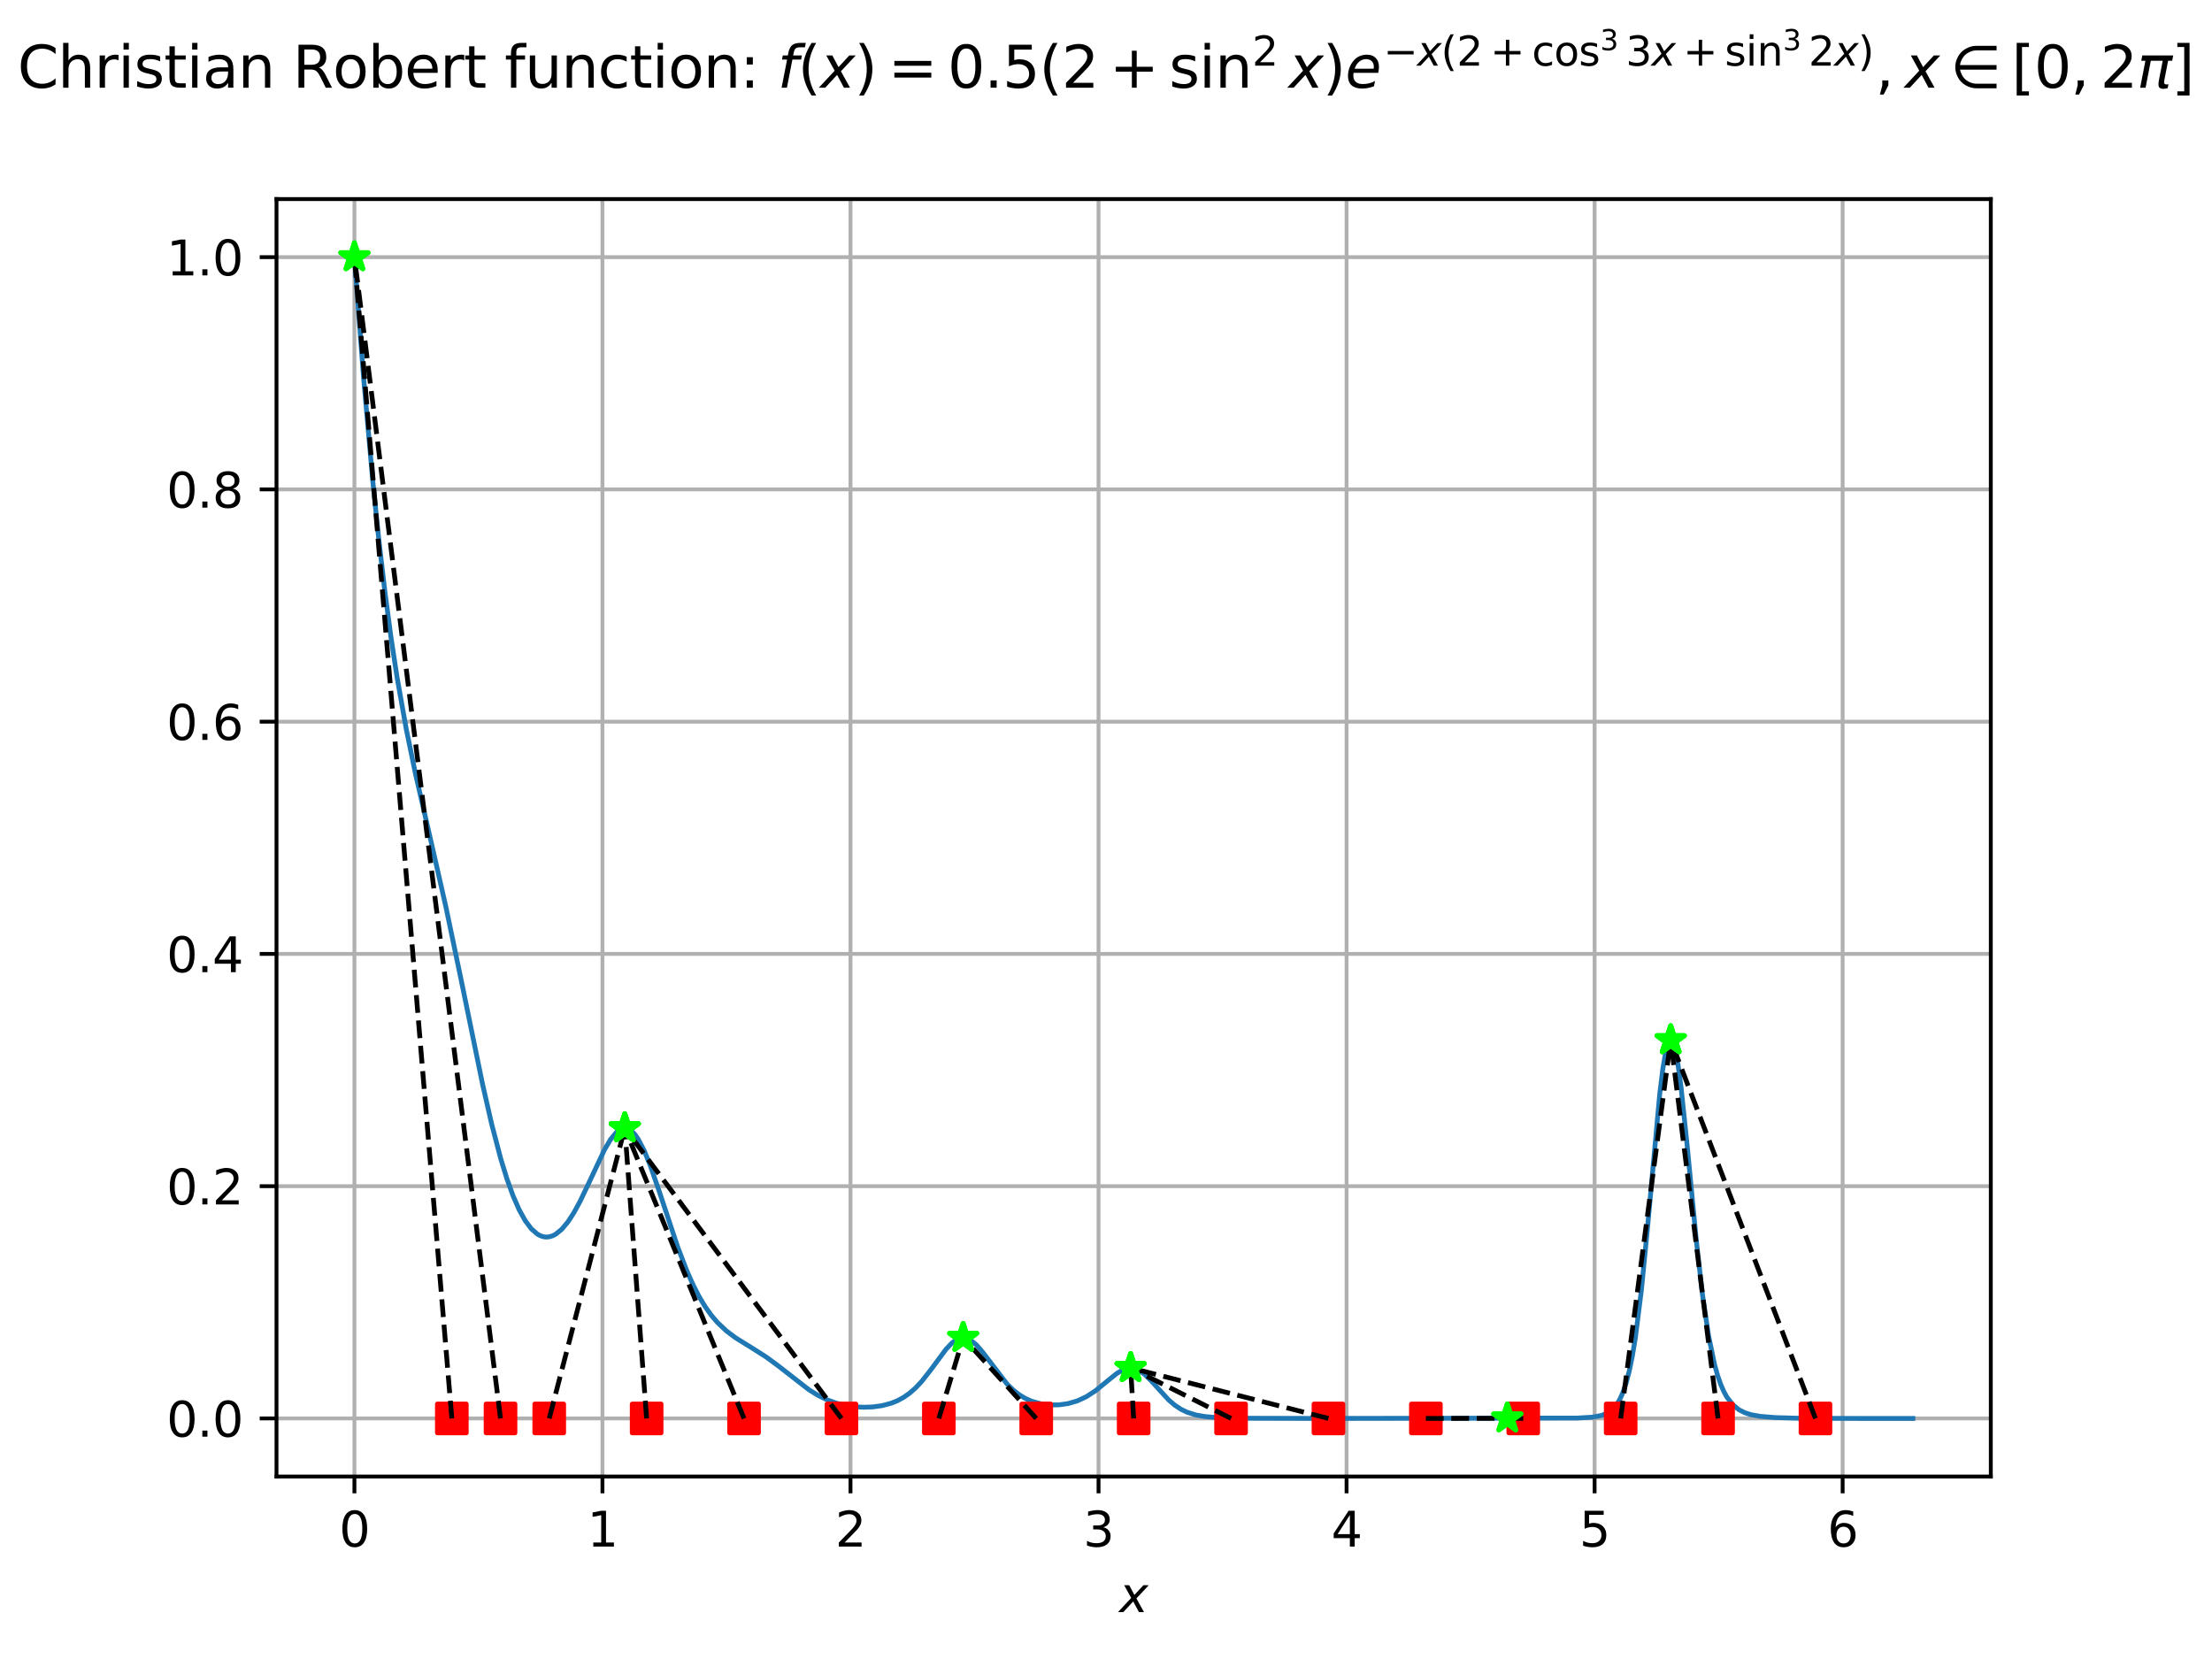 <?xml version="1.0" encoding="utf-8" standalone="no"?>
<!DOCTYPE svg PUBLIC "-//W3C//DTD SVG 1.1//EN"
  "http://www.w3.org/Graphics/SVG/1.1/DTD/svg11.dtd">
<svg xmlns:xlink="http://www.w3.org/1999/xlink" width="460.8pt" height="345.6pt" viewBox="0 0 460.8 345.6" xmlns="http://www.w3.org/2000/svg" version="1.1">
 <defs>
  <style type="text/css">*{stroke-linejoin: round; stroke-linecap: butt}</style>
 </defs>
 <g id="figure_1">
  <g id="patch_1">
   <path d="M 0 345.6 
L 460.8 345.6 
L 460.8 0 
L 0 0 
z
" style="fill: #ffffff"/>
  </g>
  <g id="axes_1">
   <g id="patch_2">
    <path d="M 57.6 307.584 
L 414.72 307.584 
L 414.72 41.472 
L 57.6 41.472 
z
" style="fill: #ffffff"/>
   </g>
   <g id="matplotlib.axis_1">
    <g id="xtick_1">
     <g id="line2d_1">
      <path d="M 73.833 307.584 
L 73.833 41.472 
" clip-path="url(#pe2ffc88bf8)" style="fill: none; stroke: #b0b0b0; stroke-width: 0.8; stroke-linecap: square"/>
     </g>
     <g id="line2d_2">
      <defs>
       <path id="m7eea681577" d="M 0 0 
L 0 3.5 
" style="stroke: #000000; stroke-width: 0.8"/>
      </defs>
      <g>
       <use xlink:href="#m7eea681577" x="73.833" y="307.584" style="stroke: #000000; stroke-width: 0.8"/>
      </g>
     </g>
     <g id="text_1">
      <!-- 0 -->
      <g transform="translate(70.651 322.182) scale(0.1 -0.1)">
       <defs>
        <path id="DejaVuSans-30" d="M 2034 4250 
Q 1547 4250 1301 3770 
Q 1056 3291 1056 2328 
Q 1056 1369 1301 889 
Q 1547 409 2034 409 
Q 2525 409 2770 889 
Q 3016 1369 3016 2328 
Q 3016 3291 2770 3770 
Q 2525 4250 2034 4250 
z
M 2034 4750 
Q 2819 4750 3233 4129 
Q 3647 3509 3647 2328 
Q 3647 1150 3233 529 
Q 2819 -91 2034 -91 
Q 1250 -91 836 529 
Q 422 1150 422 2328 
Q 422 3509 836 4129 
Q 1250 4750 2034 4750 
z
" transform="scale(0.016)"/>
       </defs>
       <use xlink:href="#DejaVuSans-30"/>
      </g>
     </g>
    </g>
    <g id="xtick_2">
     <g id="line2d_3">
      <path d="M 125.503 307.584 
L 125.503 41.472 
" clip-path="url(#pe2ffc88bf8)" style="fill: none; stroke: #b0b0b0; stroke-width: 0.8; stroke-linecap: square"/>
     </g>
     <g id="line2d_4">
      <g>
       <use xlink:href="#m7eea681577" x="125.503" y="307.584" style="stroke: #000000; stroke-width: 0.8"/>
      </g>
     </g>
     <g id="text_2">
      <!-- 1 -->
      <g transform="translate(122.322 322.182) scale(0.1 -0.1)">
       <defs>
        <path id="DejaVuSans-31" d="M 794 531 
L 1825 531 
L 1825 4091 
L 703 3866 
L 703 4441 
L 1819 4666 
L 2450 4666 
L 2450 531 
L 3481 531 
L 3481 0 
L 794 0 
L 794 531 
z
" transform="scale(0.016)"/>
       </defs>
       <use xlink:href="#DejaVuSans-31"/>
      </g>
     </g>
    </g>
    <g id="xtick_3">
     <g id="line2d_5">
      <path d="M 177.173 307.584 
L 177.173 41.472 
" clip-path="url(#pe2ffc88bf8)" style="fill: none; stroke: #b0b0b0; stroke-width: 0.8; stroke-linecap: square"/>
     </g>
     <g id="line2d_6">
      <g>
       <use xlink:href="#m7eea681577" x="177.173" y="307.584" style="stroke: #000000; stroke-width: 0.8"/>
      </g>
     </g>
     <g id="text_3">
      <!-- 2 -->
      <g transform="translate(173.992 322.182) scale(0.1 -0.1)">
       <defs>
        <path id="DejaVuSans-32" d="M 1228 531 
L 3431 531 
L 3431 0 
L 469 0 
L 469 531 
Q 828 903 1448 1529 
Q 2069 2156 2228 2338 
Q 2531 2678 2651 2914 
Q 2772 3150 2772 3378 
Q 2772 3750 2511 3984 
Q 2250 4219 1831 4219 
Q 1534 4219 1204 4116 
Q 875 4013 500 3803 
L 500 4441 
Q 881 4594 1212 4672 
Q 1544 4750 1819 4750 
Q 2544 4750 2975 4387 
Q 3406 4025 3406 3419 
Q 3406 3131 3298 2873 
Q 3191 2616 2906 2266 
Q 2828 2175 2409 1742 
Q 1991 1309 1228 531 
z
" transform="scale(0.016)"/>
       </defs>
       <use xlink:href="#DejaVuSans-32"/>
      </g>
     </g>
    </g>
    <g id="xtick_4">
     <g id="line2d_7">
      <path d="M 228.844 307.584 
L 228.844 41.472 
" clip-path="url(#pe2ffc88bf8)" style="fill: none; stroke: #b0b0b0; stroke-width: 0.8; stroke-linecap: square"/>
     </g>
     <g id="line2d_8">
      <g>
       <use xlink:href="#m7eea681577" x="228.844" y="307.584" style="stroke: #000000; stroke-width: 0.8"/>
      </g>
     </g>
     <g id="text_4">
      <!-- 3 -->
      <g transform="translate(225.663 322.182) scale(0.1 -0.1)">
       <defs>
        <path id="DejaVuSans-33" d="M 2597 2516 
Q 3050 2419 3304 2112 
Q 3559 1806 3559 1356 
Q 3559 666 3084 287 
Q 2609 -91 1734 -91 
Q 1441 -91 1130 -33 
Q 819 25 488 141 
L 488 750 
Q 750 597 1062 519 
Q 1375 441 1716 441 
Q 2309 441 2620 675 
Q 2931 909 2931 1356 
Q 2931 1769 2642 2001 
Q 2353 2234 1838 2234 
L 1294 2234 
L 1294 2753 
L 1863 2753 
Q 2328 2753 2575 2939 
Q 2822 3125 2822 3475 
Q 2822 3834 2567 4026 
Q 2313 4219 1838 4219 
Q 1578 4219 1281 4162 
Q 984 4106 628 3988 
L 628 4550 
Q 988 4650 1302 4700 
Q 1616 4750 1894 4750 
Q 2613 4750 3031 4423 
Q 3450 4097 3450 3541 
Q 3450 3153 3228 2886 
Q 3006 2619 2597 2516 
z
" transform="scale(0.016)"/>
       </defs>
       <use xlink:href="#DejaVuSans-33"/>
      </g>
     </g>
    </g>
    <g id="xtick_5">
     <g id="line2d_9">
      <path d="M 280.514 307.584 
L 280.514 41.472 
" clip-path="url(#pe2ffc88bf8)" style="fill: none; stroke: #b0b0b0; stroke-width: 0.8; stroke-linecap: square"/>
     </g>
     <g id="line2d_10">
      <g>
       <use xlink:href="#m7eea681577" x="280.514" y="307.584" style="stroke: #000000; stroke-width: 0.8"/>
      </g>
     </g>
     <g id="text_5">
      <!-- 4 -->
      <g transform="translate(277.333 322.182) scale(0.1 -0.1)">
       <defs>
        <path id="DejaVuSans-34" d="M 2419 4116 
L 825 1625 
L 2419 1625 
L 2419 4116 
z
M 2253 4666 
L 3047 4666 
L 3047 1625 
L 3713 1625 
L 3713 1100 
L 3047 1100 
L 3047 0 
L 2419 0 
L 2419 1100 
L 313 1100 
L 313 1709 
L 2253 4666 
z
" transform="scale(0.016)"/>
       </defs>
       <use xlink:href="#DejaVuSans-34"/>
      </g>
     </g>
    </g>
    <g id="xtick_6">
     <g id="line2d_11">
      <path d="M 332.185 307.584 
L 332.185 41.472 
" clip-path="url(#pe2ffc88bf8)" style="fill: none; stroke: #b0b0b0; stroke-width: 0.8; stroke-linecap: square"/>
     </g>
     <g id="line2d_12">
      <g>
       <use xlink:href="#m7eea681577" x="332.185" y="307.584" style="stroke: #000000; stroke-width: 0.8"/>
      </g>
     </g>
     <g id="text_6">
      <!-- 5 -->
      <g transform="translate(329.003 322.182) scale(0.1 -0.1)">
       <defs>
        <path id="DejaVuSans-35" d="M 691 4666 
L 3169 4666 
L 3169 4134 
L 1269 4134 
L 1269 2991 
Q 1406 3038 1543 3061 
Q 1681 3084 1819 3084 
Q 2600 3084 3056 2656 
Q 3513 2228 3513 1497 
Q 3513 744 3044 326 
Q 2575 -91 1722 -91 
Q 1428 -91 1123 -41 
Q 819 9 494 109 
L 494 744 
Q 775 591 1075 516 
Q 1375 441 1709 441 
Q 2250 441 2565 725 
Q 2881 1009 2881 1497 
Q 2881 1984 2565 2268 
Q 2250 2553 1709 2553 
Q 1456 2553 1204 2497 
Q 953 2441 691 2322 
L 691 4666 
z
" transform="scale(0.016)"/>
       </defs>
       <use xlink:href="#DejaVuSans-35"/>
      </g>
     </g>
    </g>
    <g id="xtick_7">
     <g id="line2d_13">
      <path d="M 383.855 307.584 
L 383.855 41.472 
" clip-path="url(#pe2ffc88bf8)" style="fill: none; stroke: #b0b0b0; stroke-width: 0.8; stroke-linecap: square"/>
     </g>
     <g id="line2d_14">
      <g>
       <use xlink:href="#m7eea681577" x="383.855" y="307.584" style="stroke: #000000; stroke-width: 0.8"/>
      </g>
     </g>
     <g id="text_7">
      <!-- 6 -->
      <g transform="translate(380.674 322.182) scale(0.1 -0.1)">
       <defs>
        <path id="DejaVuSans-36" d="M 2113 2584 
Q 1688 2584 1439 2293 
Q 1191 2003 1191 1497 
Q 1191 994 1439 701 
Q 1688 409 2113 409 
Q 2538 409 2786 701 
Q 3034 994 3034 1497 
Q 3034 2003 2786 2293 
Q 2538 2584 2113 2584 
z
M 3366 4563 
L 3366 3988 
Q 3128 4100 2886 4159 
Q 2644 4219 2406 4219 
Q 1781 4219 1451 3797 
Q 1122 3375 1075 2522 
Q 1259 2794 1537 2939 
Q 1816 3084 2150 3084 
Q 2853 3084 3261 2657 
Q 3669 2231 3669 1497 
Q 3669 778 3244 343 
Q 2819 -91 2113 -91 
Q 1303 -91 875 529 
Q 447 1150 447 2328 
Q 447 3434 972 4092 
Q 1497 4750 2381 4750 
Q 2619 4750 2861 4703 
Q 3103 4656 3366 4563 
z
" transform="scale(0.016)"/>
       </defs>
       <use xlink:href="#DejaVuSans-36"/>
      </g>
     </g>
    </g>
    <g id="text_8">
     <!-- $x$ -->
     <g transform="translate(233.16 335.861) scale(0.1 -0.1)">
      <defs>
       <path id="DejaVuSans-Oblique-78" d="M 3841 3500 
L 2234 1784 
L 3219 0 
L 2559 0 
L 1819 1388 
L 531 0 
L -166 0 
L 1556 1844 
L 641 3500 
L 1300 3500 
L 1972 2234 
L 3144 3500 
L 3841 3500 
z
" transform="scale(0.016)"/>
      </defs>
      <use xlink:href="#DejaVuSans-Oblique-78" transform="translate(0 0.312)"/>
     </g>
    </g>
   </g>
   <g id="matplotlib.axis_2">
    <g id="ytick_1">
     <g id="line2d_15">
      <path d="M 57.6 295.488 
L 414.72 295.488 
" clip-path="url(#pe2ffc88bf8)" style="fill: none; stroke: #b0b0b0; stroke-width: 0.8; stroke-linecap: square"/>
     </g>
     <g id="line2d_16">
      <defs>
       <path id="m644b17a15d" d="M 0 0 
L -3.5 0 
" style="stroke: #000000; stroke-width: 0.8"/>
      </defs>
      <g>
       <use xlink:href="#m644b17a15d" x="57.6" y="295.488" style="stroke: #000000; stroke-width: 0.8"/>
      </g>
     </g>
     <g id="text_9">
      <!-- 0.0 -->
      <g transform="translate(34.697 299.287) scale(0.1 -0.1)">
       <defs>
        <path id="DejaVuSans-2e" d="M 684 794 
L 1344 794 
L 1344 0 
L 684 0 
L 684 794 
z
" transform="scale(0.016)"/>
       </defs>
       <use xlink:href="#DejaVuSans-30"/>
       <use xlink:href="#DejaVuSans-2e" transform="translate(63.623 0)"/>
       <use xlink:href="#DejaVuSans-30" transform="translate(95.41 0)"/>
      </g>
     </g>
    </g>
    <g id="ytick_2">
     <g id="line2d_17">
      <path d="M 57.6 247.104 
L 414.72 247.104 
" clip-path="url(#pe2ffc88bf8)" style="fill: none; stroke: #b0b0b0; stroke-width: 0.8; stroke-linecap: square"/>
     </g>
     <g id="line2d_18">
      <g>
       <use xlink:href="#m644b17a15d" x="57.6" y="247.104" style="stroke: #000000; stroke-width: 0.8"/>
      </g>
     </g>
     <g id="text_10">
      <!-- 0.2 -->
      <g transform="translate(34.697 250.903) scale(0.1 -0.1)">
       <use xlink:href="#DejaVuSans-30"/>
       <use xlink:href="#DejaVuSans-2e" transform="translate(63.623 0)"/>
       <use xlink:href="#DejaVuSans-32" transform="translate(95.41 0)"/>
      </g>
     </g>
    </g>
    <g id="ytick_3">
     <g id="line2d_19">
      <path d="M 57.6 198.72 
L 414.72 198.72 
" clip-path="url(#pe2ffc88bf8)" style="fill: none; stroke: #b0b0b0; stroke-width: 0.8; stroke-linecap: square"/>
     </g>
     <g id="line2d_20">
      <g>
       <use xlink:href="#m644b17a15d" x="57.6" y="198.72" style="stroke: #000000; stroke-width: 0.8"/>
      </g>
     </g>
     <g id="text_11">
      <!-- 0.4 -->
      <g transform="translate(34.697 202.519) scale(0.1 -0.1)">
       <use xlink:href="#DejaVuSans-30"/>
       <use xlink:href="#DejaVuSans-2e" transform="translate(63.623 0)"/>
       <use xlink:href="#DejaVuSans-34" transform="translate(95.41 0)"/>
      </g>
     </g>
    </g>
    <g id="ytick_4">
     <g id="line2d_21">
      <path d="M 57.6 150.336 
L 414.72 150.336 
" clip-path="url(#pe2ffc88bf8)" style="fill: none; stroke: #b0b0b0; stroke-width: 0.8; stroke-linecap: square"/>
     </g>
     <g id="line2d_22">
      <g>
       <use xlink:href="#m644b17a15d" x="57.6" y="150.336" style="stroke: #000000; stroke-width: 0.8"/>
      </g>
     </g>
     <g id="text_12">
      <!-- 0.6 -->
      <g transform="translate(34.697 154.135) scale(0.1 -0.1)">
       <use xlink:href="#DejaVuSans-30"/>
       <use xlink:href="#DejaVuSans-2e" transform="translate(63.623 0)"/>
       <use xlink:href="#DejaVuSans-36" transform="translate(95.41 0)"/>
      </g>
     </g>
    </g>
    <g id="ytick_5">
     <g id="line2d_23">
      <path d="M 57.6 101.952 
L 414.72 101.952 
" clip-path="url(#pe2ffc88bf8)" style="fill: none; stroke: #b0b0b0; stroke-width: 0.8; stroke-linecap: square"/>
     </g>
     <g id="line2d_24">
      <g>
       <use xlink:href="#m644b17a15d" x="57.6" y="101.952" style="stroke: #000000; stroke-width: 0.8"/>
      </g>
     </g>
     <g id="text_13">
      <!-- 0.8 -->
      <g transform="translate(34.697 105.751) scale(0.1 -0.1)">
       <defs>
        <path id="DejaVuSans-38" d="M 2034 2216 
Q 1584 2216 1326 1975 
Q 1069 1734 1069 1313 
Q 1069 891 1326 650 
Q 1584 409 2034 409 
Q 2484 409 2743 651 
Q 3003 894 3003 1313 
Q 3003 1734 2745 1975 
Q 2488 2216 2034 2216 
z
M 1403 2484 
Q 997 2584 770 2862 
Q 544 3141 544 3541 
Q 544 4100 942 4425 
Q 1341 4750 2034 4750 
Q 2731 4750 3128 4425 
Q 3525 4100 3525 3541 
Q 3525 3141 3298 2862 
Q 3072 2584 2669 2484 
Q 3125 2378 3379 2068 
Q 3634 1759 3634 1313 
Q 3634 634 3220 271 
Q 2806 -91 2034 -91 
Q 1263 -91 848 271 
Q 434 634 434 1313 
Q 434 1759 690 2068 
Q 947 2378 1403 2484 
z
M 1172 3481 
Q 1172 3119 1398 2916 
Q 1625 2713 2034 2713 
Q 2441 2713 2670 2916 
Q 2900 3119 2900 3481 
Q 2900 3844 2670 4047 
Q 2441 4250 2034 4250 
Q 1625 4250 1398 4047 
Q 1172 3844 1172 3481 
z
" transform="scale(0.016)"/>
       </defs>
       <use xlink:href="#DejaVuSans-30"/>
       <use xlink:href="#DejaVuSans-2e" transform="translate(63.623 0)"/>
       <use xlink:href="#DejaVuSans-38" transform="translate(95.41 0)"/>
      </g>
     </g>
    </g>
    <g id="ytick_6">
     <g id="line2d_25">
      <path d="M 57.6 53.568 
L 414.72 53.568 
" clip-path="url(#pe2ffc88bf8)" style="fill: none; stroke: #b0b0b0; stroke-width: 0.8; stroke-linecap: square"/>
     </g>
     <g id="line2d_26">
      <g>
       <use xlink:href="#m644b17a15d" x="57.6" y="53.568" style="stroke: #000000; stroke-width: 0.8"/>
      </g>
     </g>
     <g id="text_14">
      <!-- 1.0 -->
      <g transform="translate(34.697 57.367) scale(0.1 -0.1)">
       <use xlink:href="#DejaVuSans-31"/>
       <use xlink:href="#DejaVuSans-2e" transform="translate(63.623 0)"/>
       <use xlink:href="#DejaVuSans-30" transform="translate(95.41 0)"/>
      </g>
     </g>
    </g>
   </g>
   <g id="line2d_27">
    <path d="M 73.833 53.568 
L 75.739 78.621 
L 77.645 100.092 
L 78.915 112.431 
L 80.186 123.292 
L 81.457 132.812 
L 82.727 141.161 
L 84.633 151.909 
L 86.539 161.14 
L 89.716 174.967 
L 92.893 188.952 
L 96.069 204.144 
L 100.517 225.822 
L 102.423 234.168 
L 104.329 241.431 
L 105.599 245.562 
L 106.87 249.086 
L 108.141 251.993 
L 109.411 254.287 
L 110.682 255.981 
L 111.953 257.091 
L 112.588 257.434 
L 113.223 257.638 
L 113.859 257.705 
L 114.494 257.637 
L 115.129 257.437 
L 115.765 257.107 
L 117.035 256.068 
L 118.306 254.548 
L 119.577 252.588 
L 120.847 250.25 
L 122.753 246.249 
L 125.93 239.505 
L 127.201 237.346 
L 128.471 235.808 
L 129.107 235.328 
L 129.742 235.064 
L 130.377 235.03 
L 131.013 235.233 
L 131.648 235.674 
L 132.283 236.351 
L 132.919 237.254 
L 134.189 239.679 
L 135.46 242.791 
L 137.366 248.294 
L 141.178 259.774 
L 143.084 264.744 
L 144.355 267.603 
L 145.625 270.083 
L 146.896 272.199 
L 148.167 273.984 
L 149.437 275.477 
L 151.343 277.277 
L 153.249 278.697 
L 156.426 280.664 
L 159.603 282.679 
L 162.144 284.55 
L 168.497 289.496 
L 170.403 290.675 
L 172.309 291.61 
L 174.215 292.302 
L 176.121 292.775 
L 178.027 293.053 
L 179.933 293.156 
L 181.839 293.086 
L 183.745 292.822 
L 185.651 292.316 
L 186.922 291.806 
L 188.192 291.124 
L 189.463 290.24 
L 190.734 289.126 
L 192.004 287.774 
L 193.91 285.35 
L 197.087 281.053 
L 198.358 279.724 
L 198.993 279.238 
L 199.628 278.896 
L 200.264 278.713 
L 200.899 278.696 
L 201.534 278.845 
L 202.17 279.155 
L 203.44 280.202 
L 204.711 281.685 
L 209.794 288.328 
L 211.064 289.564 
L 212.335 290.555 
L 213.606 291.319 
L 214.876 291.885 
L 216.782 292.428 
L 218.688 292.671 
L 220.594 292.657 
L 222.5 292.39 
L 224.406 291.838 
L 226.312 290.955 
L 228.218 289.714 
L 230.76 287.633 
L 232.666 286.102 
L 233.936 285.351 
L 235.207 284.987 
L 235.842 284.986 
L 236.478 285.114 
L 237.113 285.372 
L 238.384 286.244 
L 239.654 287.481 
L 243.466 291.645 
L 244.737 292.728 
L 246.008 293.568 
L 247.278 294.185 
L 249.184 294.779 
L 251.09 295.106 
L 253.632 295.316 
L 258.714 295.444 
L 274.598 295.487 
L 328.601 295.406 
L 331.777 295.219 
L 333.683 294.85 
L 334.954 294.31 
L 335.589 293.878 
L 336.225 293.288 
L 336.86 292.485 
L 337.495 291.403 
L 338.131 289.962 
L 338.766 288.072 
L 339.401 285.633 
L 340.037 282.545 
L 340.672 278.721 
L 341.943 268.676 
L 343.213 255.688 
L 345.755 227.897 
L 346.39 222.712 
L 347.025 218.993 
L 347.661 216.993 
L 348.296 216.835 
L 348.931 218.497 
L 349.567 221.821 
L 350.202 226.534 
L 351.473 238.705 
L 353.379 258.471 
L 354.649 269.65 
L 355.92 278.24 
L 357.191 284.333 
L 357.826 286.587 
L 358.461 288.408 
L 359.097 289.867 
L 359.732 291.027 
L 361.003 292.67 
L 362.273 293.688 
L 363.544 294.32 
L 364.815 294.715 
L 366.721 295.056 
L 369.897 295.313 
L 374.98 295.45 
L 387.051 295.488 
L 398.487 295.488 
L 398.487 295.488 
" clip-path="url(#pe2ffc88bf8)" style="fill: none; stroke: #1f77b4; stroke-linecap: square"/>
   </g>
   <g id="PathCollection_1">
    <defs>
     <path id="m1035d082f4" d="M -3 3 
L 3 3 
L 3 -3 
L -3 -3 
z
" style="stroke: #ff0000"/>
    </defs>
    <g clip-path="url(#pe2ffc88bf8)">
     <use xlink:href="#m1035d082f4" x="236.16" y="295.488" style="fill: #ff0000; stroke: #ff0000"/>
     <use xlink:href="#m1035d082f4" x="317.324" y="295.488" style="fill: #ff0000; stroke: #ff0000"/>
     <use xlink:href="#m1035d082f4" x="154.996" y="295.488" style="fill: #ff0000; stroke: #ff0000"/>
     <use xlink:href="#m1035d082f4" x="195.578" y="295.488" style="fill: #ff0000; stroke: #ff0000"/>
     <use xlink:href="#m1035d082f4" x="357.905" y="295.488" style="fill: #ff0000; stroke: #ff0000"/>
     <use xlink:href="#m1035d082f4" x="276.742" y="295.488" style="fill: #ff0000; stroke: #ff0000"/>
     <use xlink:href="#m1035d082f4" x="114.415" y="295.488" style="fill: #ff0000; stroke: #ff0000"/>
     <use xlink:href="#m1035d082f4" x="134.705" y="295.488" style="fill: #ff0000; stroke: #ff0000"/>
     <use xlink:href="#m1035d082f4" x="297.033" y="295.488" style="fill: #ff0000; stroke: #ff0000"/>
     <use xlink:href="#m1035d082f4" x="378.196" y="295.488" style="fill: #ff0000; stroke: #ff0000"/>
     <use xlink:href="#m1035d082f4" x="215.869" y="295.488" style="fill: #ff0000; stroke: #ff0000"/>
     <use xlink:href="#m1035d082f4" x="175.287" y="295.488" style="fill: #ff0000; stroke: #ff0000"/>
     <use xlink:href="#m1035d082f4" x="337.615" y="295.488" style="fill: #ff0000; stroke: #ff0000"/>
     <use xlink:href="#m1035d082f4" x="256.451" y="295.488" style="fill: #ff0000; stroke: #ff0000"/>
     <use xlink:href="#m1035d082f4" x="94.124" y="295.488" style="fill: #ff0000; stroke: #ff0000"/>
     <use xlink:href="#m1035d082f4" x="104.269" y="295.488" style="fill: #ff0000; stroke: #ff0000"/>
    </g>
   </g>
   <g id="line2d_28">
    <path d="M 236.16 295.488 
L 235.532 284.97 
" clip-path="url(#pe2ffc88bf8)" style="fill: none; stroke-dasharray: 3.7,1.6; stroke-dashoffset: 0; stroke: #000000"/>
   </g>
   <g id="line2d_29">
    <path d="M 317.324 295.488 
L 313.999 295.456 
" clip-path="url(#pe2ffc88bf8)" style="fill: none; stroke-dasharray: 3.7,1.6; stroke-dashoffset: 0; stroke: #000000"/>
   </g>
   <g id="line2d_30">
    <path d="M 154.996 295.488 
L 130.153 235.016 
" clip-path="url(#pe2ffc88bf8)" style="fill: none; stroke-dasharray: 3.7,1.6; stroke-dashoffset: 0; stroke: #000000"/>
   </g>
   <g id="line2d_31">
    <path d="M 195.578 295.488 
L 200.648 278.683 
" clip-path="url(#pe2ffc88bf8)" style="fill: none; stroke-dasharray: 3.7,1.6; stroke-dashoffset: 0; stroke: #000000"/>
   </g>
   <g id="line2d_32">
    <path d="M 357.905 295.488 
L 348.032 216.675 
" clip-path="url(#pe2ffc88bf8)" style="fill: none; stroke-dasharray: 3.7,1.6; stroke-dashoffset: 0; stroke: #000000"/>
   </g>
   <g id="line2d_33">
    <path d="M 276.742 295.488 
L 235.532 284.97 
" clip-path="url(#pe2ffc88bf8)" style="fill: none; stroke-dasharray: 3.7,1.6; stroke-dashoffset: 0; stroke: #000000"/>
   </g>
   <g id="line2d_34">
    <path d="M 114.415 295.488 
L 130.153 235.016 
" clip-path="url(#pe2ffc88bf8)" style="fill: none; stroke-dasharray: 3.7,1.6; stroke-dashoffset: 0; stroke: #000000"/>
   </g>
   <g id="line2d_35">
    <path d="M 134.705 295.488 
L 130.153 235.016 
" clip-path="url(#pe2ffc88bf8)" style="fill: none; stroke-dasharray: 3.7,1.6; stroke-dashoffset: 0; stroke: #000000"/>
   </g>
   <g id="line2d_36">
    <path d="M 297.033 295.488 
L 313.999 295.456 
" clip-path="url(#pe2ffc88bf8)" style="fill: none; stroke-dasharray: 3.7,1.6; stroke-dashoffset: 0; stroke: #000000"/>
   </g>
   <g id="patch_3">
    <path d="M 57.6 307.584 
L 57.6 41.472 
" style="fill: none; stroke: #000000; stroke-width: 0.8; stroke-linejoin: miter; stroke-linecap: square"/>
   </g>
   <g id="patch_4">
    <path d="M 414.72 307.584 
L 414.72 41.472 
" style="fill: none; stroke: #000000; stroke-width: 0.8; stroke-linejoin: miter; stroke-linecap: square"/>
   </g>
   <g id="patch_5">
    <path d="M 57.6 307.584 
L 414.72 307.584 
" style="fill: none; stroke: #000000; stroke-width: 0.8; stroke-linejoin: miter; stroke-linecap: square"/>
   </g>
   <g id="patch_6">
    <path d="M 57.6 41.472 
L 414.72 41.472 
" style="fill: none; stroke: #000000; stroke-width: 0.8; stroke-linejoin: miter; stroke-linecap: square"/>
   </g>
   <g id="line2d_37">
    <path d="M 378.196 295.488 
L 348.032 216.675 
" clip-path="url(#pe2ffc88bf8)" style="fill: none; stroke-dasharray: 3.7,1.6; stroke-dashoffset: 0; stroke: #000000"/>
   </g>
   <g id="line2d_38">
    <path d="M 215.869 295.488 
L 200.648 278.683 
" clip-path="url(#pe2ffc88bf8)" style="fill: none; stroke-dasharray: 3.7,1.6; stroke-dashoffset: 0; stroke: #000000"/>
   </g>
   <g id="line2d_39">
    <path d="M 175.287 295.488 
L 130.153 235.016 
" clip-path="url(#pe2ffc88bf8)" style="fill: none; stroke-dasharray: 3.7,1.6; stroke-dashoffset: 0; stroke: #000000"/>
   </g>
   <g id="line2d_40">
    <path d="M 337.615 295.488 
L 348.032 216.675 
" clip-path="url(#pe2ffc88bf8)" style="fill: none; stroke-dasharray: 3.7,1.6; stroke-dashoffset: 0; stroke: #000000"/>
   </g>
   <g id="line2d_41">
    <path d="M 256.451 295.488 
L 235.532 284.97 
" clip-path="url(#pe2ffc88bf8)" style="fill: none; stroke-dasharray: 3.7,1.6; stroke-dashoffset: 0; stroke: #000000"/>
   </g>
   <g id="line2d_42">
    <path d="M 94.124 295.488 
L 73.833 53.568 
" clip-path="url(#pe2ffc88bf8)" style="fill: none; stroke-dasharray: 3.7,1.6; stroke-dashoffset: 0; stroke: #000000"/>
   </g>
   <g id="line2d_43">
    <path d="M 104.269 295.488 
L 73.833 53.568 
" clip-path="url(#pe2ffc88bf8)" style="fill: none; stroke-dasharray: 3.7,1.6; stroke-dashoffset: 0; stroke: #000000"/>
   </g>
   <g id="PathCollection_2">
    <defs>
     <path id="m9427cba410" d="M 0 -3 
L -0.674 -0.927 
L -2.853 -0.927 
L -1.09 0.354 
L -1.763 2.427 
L -0 1.146 
L 1.763 2.427 
L 1.09 0.354 
L 2.853 -0.927 
L 0.674 -0.927 
z
" style="stroke: #00ff00"/>
    </defs>
    <g clip-path="url(#pe2ffc88bf8)">
     <use xlink:href="#m9427cba410" x="235.532" y="284.97" style="fill: #00ff00; stroke: #00ff00"/>
     <use xlink:href="#m9427cba410" x="313.999" y="295.456" style="fill: #00ff00; stroke: #00ff00"/>
     <use xlink:href="#m9427cba410" x="130.153" y="235.016" style="fill: #00ff00; stroke: #00ff00"/>
     <use xlink:href="#m9427cba410" x="200.648" y="278.683" style="fill: #00ff00; stroke: #00ff00"/>
     <use xlink:href="#m9427cba410" x="348.032" y="216.675" style="fill: #00ff00; stroke: #00ff00"/>
     <use xlink:href="#m9427cba410" x="235.532" y="284.97" style="fill: #00ff00; stroke: #00ff00"/>
     <use xlink:href="#m9427cba410" x="130.153" y="235.016" style="fill: #00ff00; stroke: #00ff00"/>
     <use xlink:href="#m9427cba410" x="130.153" y="235.016" style="fill: #00ff00; stroke: #00ff00"/>
     <use xlink:href="#m9427cba410" x="313.999" y="295.456" style="fill: #00ff00; stroke: #00ff00"/>
     <use xlink:href="#m9427cba410" x="348.032" y="216.675" style="fill: #00ff00; stroke: #00ff00"/>
     <use xlink:href="#m9427cba410" x="200.648" y="278.683" style="fill: #00ff00; stroke: #00ff00"/>
     <use xlink:href="#m9427cba410" x="130.153" y="235.016" style="fill: #00ff00; stroke: #00ff00"/>
     <use xlink:href="#m9427cba410" x="348.032" y="216.675" style="fill: #00ff00; stroke: #00ff00"/>
     <use xlink:href="#m9427cba410" x="235.532" y="284.97" style="fill: #00ff00; stroke: #00ff00"/>
     <use xlink:href="#m9427cba410" x="73.833" y="53.568" style="fill: #00ff00; stroke: #00ff00"/>
     <use xlink:href="#m9427cba410" x="73.833" y="53.568" style="fill: #00ff00; stroke: #00ff00"/>
    </g>
   </g>
  </g>
  <g id="text_15">
   <!-- Christian Robert function: $f(x) =  0.5(2 + \sin^2 x) e^{ -x( 2 + \cos^3 3x + \sin^3 2x)}, x \in [0, 2\pi]$ -->
   <g transform="translate(3.66 18.336) scale(0.12 -0.12)">
    <defs>
     <path id="DejaVuSans-43" d="M 4122 4306 
L 4122 3641 
Q 3803 3938 3442 4084 
Q 3081 4231 2675 4231 
Q 1875 4231 1450 3742 
Q 1025 3253 1025 2328 
Q 1025 1406 1450 917 
Q 1875 428 2675 428 
Q 3081 428 3442 575 
Q 3803 722 4122 1019 
L 4122 359 
Q 3791 134 3420 21 
Q 3050 -91 2638 -91 
Q 1578 -91 968 557 
Q 359 1206 359 2328 
Q 359 3453 968 4101 
Q 1578 4750 2638 4750 
Q 3056 4750 3426 4639 
Q 3797 4528 4122 4306 
z
" transform="scale(0.016)"/>
     <path id="DejaVuSans-68" d="M 3513 2113 
L 3513 0 
L 2938 0 
L 2938 2094 
Q 2938 2591 2744 2837 
Q 2550 3084 2163 3084 
Q 1697 3084 1428 2787 
Q 1159 2491 1159 1978 
L 1159 0 
L 581 0 
L 581 4863 
L 1159 4863 
L 1159 2956 
Q 1366 3272 1645 3428 
Q 1925 3584 2291 3584 
Q 2894 3584 3203 3211 
Q 3513 2838 3513 2113 
z
" transform="scale(0.016)"/>
     <path id="DejaVuSans-72" d="M 2631 2963 
Q 2534 3019 2420 3045 
Q 2306 3072 2169 3072 
Q 1681 3072 1420 2755 
Q 1159 2438 1159 1844 
L 1159 0 
L 581 0 
L 581 3500 
L 1159 3500 
L 1159 2956 
Q 1341 3275 1631 3429 
Q 1922 3584 2338 3584 
Q 2397 3584 2469 3576 
Q 2541 3569 2628 3553 
L 2631 2963 
z
" transform="scale(0.016)"/>
     <path id="DejaVuSans-69" d="M 603 3500 
L 1178 3500 
L 1178 0 
L 603 0 
L 603 3500 
z
M 603 4863 
L 1178 4863 
L 1178 4134 
L 603 4134 
L 603 4863 
z
" transform="scale(0.016)"/>
     <path id="DejaVuSans-73" d="M 2834 3397 
L 2834 2853 
Q 2591 2978 2328 3040 
Q 2066 3103 1784 3103 
Q 1356 3103 1142 2972 
Q 928 2841 928 2578 
Q 928 2378 1081 2264 
Q 1234 2150 1697 2047 
L 1894 2003 
Q 2506 1872 2764 1633 
Q 3022 1394 3022 966 
Q 3022 478 2636 193 
Q 2250 -91 1575 -91 
Q 1294 -91 989 -36 
Q 684 19 347 128 
L 347 722 
Q 666 556 975 473 
Q 1284 391 1588 391 
Q 1994 391 2212 530 
Q 2431 669 2431 922 
Q 2431 1156 2273 1281 
Q 2116 1406 1581 1522 
L 1381 1569 
Q 847 1681 609 1914 
Q 372 2147 372 2553 
Q 372 3047 722 3315 
Q 1072 3584 1716 3584 
Q 2034 3584 2315 3537 
Q 2597 3491 2834 3397 
z
" transform="scale(0.016)"/>
     <path id="DejaVuSans-74" d="M 1172 4494 
L 1172 3500 
L 2356 3500 
L 2356 3053 
L 1172 3053 
L 1172 1153 
Q 1172 725 1289 603 
Q 1406 481 1766 481 
L 2356 481 
L 2356 0 
L 1766 0 
Q 1100 0 847 248 
Q 594 497 594 1153 
L 594 3053 
L 172 3053 
L 172 3500 
L 594 3500 
L 594 4494 
L 1172 4494 
z
" transform="scale(0.016)"/>
     <path id="DejaVuSans-61" d="M 2194 1759 
Q 1497 1759 1228 1600 
Q 959 1441 959 1056 
Q 959 750 1161 570 
Q 1363 391 1709 391 
Q 2188 391 2477 730 
Q 2766 1069 2766 1631 
L 2766 1759 
L 2194 1759 
z
M 3341 1997 
L 3341 0 
L 2766 0 
L 2766 531 
Q 2569 213 2275 61 
Q 1981 -91 1556 -91 
Q 1019 -91 701 211 
Q 384 513 384 1019 
Q 384 1609 779 1909 
Q 1175 2209 1959 2209 
L 2766 2209 
L 2766 2266 
Q 2766 2663 2505 2880 
Q 2244 3097 1772 3097 
Q 1472 3097 1187 3025 
Q 903 2953 641 2809 
L 641 3341 
Q 956 3463 1253 3523 
Q 1550 3584 1831 3584 
Q 2591 3584 2966 3190 
Q 3341 2797 3341 1997 
z
" transform="scale(0.016)"/>
     <path id="DejaVuSans-6e" d="M 3513 2113 
L 3513 0 
L 2938 0 
L 2938 2094 
Q 2938 2591 2744 2837 
Q 2550 3084 2163 3084 
Q 1697 3084 1428 2787 
Q 1159 2491 1159 1978 
L 1159 0 
L 581 0 
L 581 3500 
L 1159 3500 
L 1159 2956 
Q 1366 3272 1645 3428 
Q 1925 3584 2291 3584 
Q 2894 3584 3203 3211 
Q 3513 2838 3513 2113 
z
" transform="scale(0.016)"/>
     <path id="DejaVuSans-20" transform="scale(0.016)"/>
     <path id="DejaVuSans-52" d="M 2841 2188 
Q 3044 2119 3236 1894 
Q 3428 1669 3622 1275 
L 4263 0 
L 3584 0 
L 2988 1197 
Q 2756 1666 2539 1819 
Q 2322 1972 1947 1972 
L 1259 1972 
L 1259 0 
L 628 0 
L 628 4666 
L 2053 4666 
Q 2853 4666 3247 4331 
Q 3641 3997 3641 3322 
Q 3641 2881 3436 2590 
Q 3231 2300 2841 2188 
z
M 1259 4147 
L 1259 2491 
L 2053 2491 
Q 2509 2491 2742 2702 
Q 2975 2913 2975 3322 
Q 2975 3731 2742 3939 
Q 2509 4147 2053 4147 
L 1259 4147 
z
" transform="scale(0.016)"/>
     <path id="DejaVuSans-6f" d="M 1959 3097 
Q 1497 3097 1228 2736 
Q 959 2375 959 1747 
Q 959 1119 1226 758 
Q 1494 397 1959 397 
Q 2419 397 2687 759 
Q 2956 1122 2956 1747 
Q 2956 2369 2687 2733 
Q 2419 3097 1959 3097 
z
M 1959 3584 
Q 2709 3584 3137 3096 
Q 3566 2609 3566 1747 
Q 3566 888 3137 398 
Q 2709 -91 1959 -91 
Q 1206 -91 779 398 
Q 353 888 353 1747 
Q 353 2609 779 3096 
Q 1206 3584 1959 3584 
z
" transform="scale(0.016)"/>
     <path id="DejaVuSans-62" d="M 3116 1747 
Q 3116 2381 2855 2742 
Q 2594 3103 2138 3103 
Q 1681 3103 1420 2742 
Q 1159 2381 1159 1747 
Q 1159 1113 1420 752 
Q 1681 391 2138 391 
Q 2594 391 2855 752 
Q 3116 1113 3116 1747 
z
M 1159 2969 
Q 1341 3281 1617 3432 
Q 1894 3584 2278 3584 
Q 2916 3584 3314 3078 
Q 3713 2572 3713 1747 
Q 3713 922 3314 415 
Q 2916 -91 2278 -91 
Q 1894 -91 1617 61 
Q 1341 213 1159 525 
L 1159 0 
L 581 0 
L 581 4863 
L 1159 4863 
L 1159 2969 
z
" transform="scale(0.016)"/>
     <path id="DejaVuSans-65" d="M 3597 1894 
L 3597 1613 
L 953 1613 
Q 991 1019 1311 708 
Q 1631 397 2203 397 
Q 2534 397 2845 478 
Q 3156 559 3463 722 
L 3463 178 
Q 3153 47 2828 -22 
Q 2503 -91 2169 -91 
Q 1331 -91 842 396 
Q 353 884 353 1716 
Q 353 2575 817 3079 
Q 1281 3584 2069 3584 
Q 2775 3584 3186 3129 
Q 3597 2675 3597 1894 
z
M 3022 2063 
Q 3016 2534 2758 2815 
Q 2500 3097 2075 3097 
Q 1594 3097 1305 2825 
Q 1016 2553 972 2059 
L 3022 2063 
z
" transform="scale(0.016)"/>
     <path id="DejaVuSans-66" d="M 2375 4863 
L 2375 4384 
L 1825 4384 
Q 1516 4384 1395 4259 
Q 1275 4134 1275 3809 
L 1275 3500 
L 2222 3500 
L 2222 3053 
L 1275 3053 
L 1275 0 
L 697 0 
L 697 3053 
L 147 3053 
L 147 3500 
L 697 3500 
L 697 3744 
Q 697 4328 969 4595 
Q 1241 4863 1831 4863 
L 2375 4863 
z
" transform="scale(0.016)"/>
     <path id="DejaVuSans-75" d="M 544 1381 
L 544 3500 
L 1119 3500 
L 1119 1403 
Q 1119 906 1312 657 
Q 1506 409 1894 409 
Q 2359 409 2629 706 
Q 2900 1003 2900 1516 
L 2900 3500 
L 3475 3500 
L 3475 0 
L 2900 0 
L 2900 538 
Q 2691 219 2414 64 
Q 2138 -91 1772 -91 
Q 1169 -91 856 284 
Q 544 659 544 1381 
z
M 1991 3584 
L 1991 3584 
z
" transform="scale(0.016)"/>
     <path id="DejaVuSans-63" d="M 3122 3366 
L 3122 2828 
Q 2878 2963 2633 3030 
Q 2388 3097 2138 3097 
Q 1578 3097 1268 2742 
Q 959 2388 959 1747 
Q 959 1106 1268 751 
Q 1578 397 2138 397 
Q 2388 397 2633 464 
Q 2878 531 3122 666 
L 3122 134 
Q 2881 22 2623 -34 
Q 2366 -91 2075 -91 
Q 1284 -91 818 406 
Q 353 903 353 1747 
Q 353 2603 823 3093 
Q 1294 3584 2113 3584 
Q 2378 3584 2631 3529 
Q 2884 3475 3122 3366 
z
" transform="scale(0.016)"/>
     <path id="DejaVuSans-3a" d="M 750 794 
L 1409 794 
L 1409 0 
L 750 0 
L 750 794 
z
M 750 3309 
L 1409 3309 
L 1409 2516 
L 750 2516 
L 750 3309 
z
" transform="scale(0.016)"/>
     <path id="DejaVuSans-Oblique-66" d="M 3059 4863 
L 2969 4384 
L 2419 4384 
Q 2106 4384 1964 4261 
Q 1822 4138 1753 3809 
L 1691 3500 
L 2638 3500 
L 2553 3053 
L 1606 3053 
L 1013 0 
L 434 0 
L 1031 3053 
L 481 3053 
L 563 3500 
L 1113 3500 
L 1159 3744 
Q 1278 4363 1576 4613 
Q 1875 4863 2516 4863 
L 3059 4863 
z
" transform="scale(0.016)"/>
     <path id="DejaVuSans-28" d="M 1984 4856 
Q 1566 4138 1362 3434 
Q 1159 2731 1159 2009 
Q 1159 1288 1364 580 
Q 1569 -128 1984 -844 
L 1484 -844 
Q 1016 -109 783 600 
Q 550 1309 550 2009 
Q 550 2706 781 3412 
Q 1013 4119 1484 4856 
L 1984 4856 
z
" transform="scale(0.016)"/>
     <path id="DejaVuSans-29" d="M 513 4856 
L 1013 4856 
Q 1481 4119 1714 3412 
Q 1947 2706 1947 2009 
Q 1947 1309 1714 600 
Q 1481 -109 1013 -844 
L 513 -844 
Q 928 -128 1133 580 
Q 1338 1288 1338 2009 
Q 1338 2731 1133 3434 
Q 928 4138 513 4856 
z
" transform="scale(0.016)"/>
     <path id="DejaVuSans-3d" d="M 678 2906 
L 4684 2906 
L 4684 2381 
L 678 2381 
L 678 2906 
z
M 678 1631 
L 4684 1631 
L 4684 1100 
L 678 1100 
L 678 1631 
z
" transform="scale(0.016)"/>
     <path id="DejaVuSans-2b" d="M 2944 4013 
L 2944 2272 
L 4684 2272 
L 4684 1741 
L 2944 1741 
L 2944 0 
L 2419 0 
L 2419 1741 
L 678 1741 
L 678 2272 
L 2419 2272 
L 2419 4013 
L 2944 4013 
z
" transform="scale(0.016)"/>
     <path id="DejaVuSans-Oblique-65" d="M 3078 2063 
Q 3088 2113 3092 2166 
Q 3097 2219 3097 2272 
Q 3097 2653 2873 2875 
Q 2650 3097 2266 3097 
Q 1838 3097 1509 2826 
Q 1181 2556 1013 2059 
L 3078 2063 
z
M 3578 1613 
L 903 1613 
Q 884 1494 878 1425 
Q 872 1356 872 1306 
Q 872 872 1139 634 
Q 1406 397 1894 397 
Q 2269 397 2603 481 
Q 2938 566 3225 728 
L 3116 159 
Q 2806 34 2476 -28 
Q 2147 -91 1806 -91 
Q 1078 -91 686 257 
Q 294 606 294 1247 
Q 294 1794 489 2264 
Q 684 2734 1063 3103 
Q 1306 3334 1642 3459 
Q 1978 3584 2356 3584 
Q 2950 3584 3301 3228 
Q 3653 2872 3653 2272 
Q 3653 2128 3634 1964 
Q 3616 1800 3578 1613 
z
" transform="scale(0.016)"/>
     <path id="DejaVuSans-2212" d="M 678 2272 
L 4684 2272 
L 4684 1741 
L 678 1741 
L 678 2272 
z
" transform="scale(0.016)"/>
     <path id="DejaVuSans-2c" d="M 750 794 
L 1409 794 
L 1409 256 
L 897 -744 
L 494 -744 
L 750 256 
L 750 794 
z
" transform="scale(0.016)"/>
     <path id="DejaVuSans-2208" d="M 1072 1959 
Q 1094 1728 1291 1353 
Q 1522 919 1959 675 
Q 2388 438 2850 434 
L 5028 434 
L 5028 -63 
L 2850 -63 
Q 2250 -63 1695 246 
Q 1141 556 844 1106 
Q 547 1656 547 2241 
Q 547 2819 844 3369 
Q 1141 3919 1695 4231 
Q 2250 4544 2850 4544 
L 5028 4544 
L 5028 4047 
L 2850 4047 
Q 2388 4044 1959 3803 
Q 1525 3556 1291 3125 
Q 1091 2750 1063 2459 
L 5028 2459 
L 5028 1959 
L 1072 1959 
z
" transform="scale(0.016)"/>
     <path id="DejaVuSans-5b" d="M 550 4863 
L 1875 4863 
L 1875 4416 
L 1125 4416 
L 1125 -397 
L 1875 -397 
L 1875 -844 
L 550 -844 
L 550 4863 
z
" transform="scale(0.016)"/>
     <path id="DejaVuSans-Oblique-3c0" d="M 584 3500 
L 3938 3500 
L 3825 2925 
L 3384 2925 
L 2966 775 
Q 2922 550 2981 450 
Q 3038 353 3209 353 
Q 3256 353 3325 363 
Q 3397 369 3419 372 
L 3338 -44 
Q 3222 -84 3103 -103 
Q 2981 -122 2866 -122 
Q 2491 -122 2388 81 
Q 2284 288 2391 838 
L 2797 2925 
L 1506 2925 
L 938 0 
L 350 0 
L 919 2925 
L 472 2925 
L 584 3500 
z
" transform="scale(0.016)"/>
     <path id="DejaVuSans-5d" d="M 1947 4863 
L 1947 -844 
L 622 -844 
L 622 -397 
L 1369 -397 
L 1369 4416 
L 622 4416 
L 622 4863 
L 1947 4863 
z
" transform="scale(0.016)"/>
    </defs>
    <use xlink:href="#DejaVuSans-43" transform="translate(0 0.555)"/>
    <use xlink:href="#DejaVuSans-68" transform="translate(69.824 0.555)"/>
    <use xlink:href="#DejaVuSans-72" transform="translate(133.203 0.555)"/>
    <use xlink:href="#DejaVuSans-69" transform="translate(174.316 0.555)"/>
    <use xlink:href="#DejaVuSans-73" transform="translate(202.1 0.555)"/>
    <use xlink:href="#DejaVuSans-74" transform="translate(254.199 0.555)"/>
    <use xlink:href="#DejaVuSans-69" transform="translate(293.408 0.555)"/>
    <use xlink:href="#DejaVuSans-61" transform="translate(321.191 0.555)"/>
    <use xlink:href="#DejaVuSans-6e" transform="translate(382.471 0.555)"/>
    <use xlink:href="#DejaVuSans-20" transform="translate(445.85 0.555)"/>
    <use xlink:href="#DejaVuSans-52" transform="translate(477.637 0.555)"/>
    <use xlink:href="#DejaVuSans-6f" transform="translate(547.119 0.555)"/>
    <use xlink:href="#DejaVuSans-62" transform="translate(608.301 0.555)"/>
    <use xlink:href="#DejaVuSans-65" transform="translate(671.777 0.555)"/>
    <use xlink:href="#DejaVuSans-72" transform="translate(733.301 0.555)"/>
    <use xlink:href="#DejaVuSans-74" transform="translate(774.414 0.555)"/>
    <use xlink:href="#DejaVuSans-20" transform="translate(813.623 0.555)"/>
    <use xlink:href="#DejaVuSans-66" transform="translate(845.41 0.555)"/>
    <use xlink:href="#DejaVuSans-75" transform="translate(880.615 0.555)"/>
    <use xlink:href="#DejaVuSans-6e" transform="translate(943.994 0.555)"/>
    <use xlink:href="#DejaVuSans-63" transform="translate(1007.373 0.555)"/>
    <use xlink:href="#DejaVuSans-74" transform="translate(1062.354 0.555)"/>
    <use xlink:href="#DejaVuSans-69" transform="translate(1101.562 0.555)"/>
    <use xlink:href="#DejaVuSans-6f" transform="translate(1129.346 0.555)"/>
    <use xlink:href="#DejaVuSans-6e" transform="translate(1190.527 0.555)"/>
    <use xlink:href="#DejaVuSans-3a" transform="translate(1253.906 0.555)"/>
    <use xlink:href="#DejaVuSans-20" transform="translate(1287.598 0.555)"/>
    <use xlink:href="#DejaVuSans-Oblique-66" transform="translate(1319.385 0.555)"/>
    <use xlink:href="#DejaVuSans-28" transform="translate(1354.59 0.555)"/>
    <use xlink:href="#DejaVuSans-Oblique-78" transform="translate(1393.604 0.555)"/>
    <use xlink:href="#DejaVuSans-29" transform="translate(1452.783 0.555)"/>
    <use xlink:href="#DejaVuSans-3d" transform="translate(1511.279 0.555)"/>
    <use xlink:href="#DejaVuSans-30" transform="translate(1614.551 0.555)"/>
    <use xlink:href="#DejaVuSans-2e" transform="translate(1678.174 0.555)"/>
    <use xlink:href="#DejaVuSans-35" transform="translate(1709.961 0.555)"/>
    <use xlink:href="#DejaVuSans-28" transform="translate(1773.584 0.555)"/>
    <use xlink:href="#DejaVuSans-32" transform="translate(1812.598 0.555)"/>
    <use xlink:href="#DejaVuSans-2b" transform="translate(1895.703 0.555)"/>
    <use xlink:href="#DejaVuSans-73" transform="translate(1998.975 0.555)"/>
    <use xlink:href="#DejaVuSans-69" transform="translate(2051.074 0.555)"/>
    <use xlink:href="#DejaVuSans-6e" transform="translate(2078.857 0.555)"/>
    <use xlink:href="#DejaVuSans-32" transform="translate(2143.193 38.836) scale(0.7)"/>
    <use xlink:href="#DejaVuSans-Oblique-78" transform="translate(2206.7 0.555)"/>
    <use xlink:href="#DejaVuSans-29" transform="translate(2265.879 0.555)"/>
    <use xlink:href="#DejaVuSans-Oblique-65" transform="translate(2304.893 0.555)"/>
    <use xlink:href="#DejaVuSans-2212" transform="translate(2371.066 38.836) scale(0.7)"/>
    <use xlink:href="#DejaVuSans-Oblique-78" transform="translate(2429.719 38.836) scale(0.7)"/>
    <use xlink:href="#DejaVuSans-28" transform="translate(2471.144 38.836) scale(0.7)"/>
    <use xlink:href="#DejaVuSans-32" transform="translate(2498.454 38.836) scale(0.7)"/>
    <use xlink:href="#DejaVuSans-2b" transform="translate(2556.628 38.836) scale(0.7)"/>
    <use xlink:href="#DejaVuSans-63" transform="translate(2628.918 38.836) scale(0.7)"/>
    <use xlink:href="#DejaVuSans-6f" transform="translate(2667.404 38.836) scale(0.7)"/>
    <use xlink:href="#DejaVuSans-73" transform="translate(2710.231 38.836) scale(0.7)"/>
    <use xlink:href="#DejaVuSans-33" transform="translate(2747.371 65.633) scale(0.49)"/>
    <use xlink:href="#DejaVuSans-33" transform="translate(2791.825 38.836) scale(0.7)"/>
    <use xlink:href="#DejaVuSans-Oblique-78" transform="translate(2836.361 38.836) scale(0.7)"/>
    <use xlink:href="#DejaVuSans-2b" transform="translate(2891.425 38.836) scale(0.7)"/>
    <use xlink:href="#DejaVuSans-73" transform="translate(2963.715 38.836) scale(0.7)"/>
    <use xlink:href="#DejaVuSans-69" transform="translate(3000.185 38.836) scale(0.7)"/>
    <use xlink:href="#DejaVuSans-6e" transform="translate(3019.633 38.836) scale(0.7)"/>
    <use xlink:href="#DejaVuSans-33" transform="translate(3064.668 65.633) scale(0.49)"/>
    <use xlink:href="#DejaVuSans-32" transform="translate(3109.122 38.836) scale(0.7)"/>
    <use xlink:href="#DejaVuSans-Oblique-78" transform="translate(3153.658 38.836) scale(0.7)"/>
    <use xlink:href="#DejaVuSans-29" transform="translate(3195.084 38.836) scale(0.7)"/>
    <use xlink:href="#DejaVuSans-2c" transform="translate(3225.128 0.555)"/>
    <use xlink:href="#DejaVuSans-Oblique-78" transform="translate(3276.398 0.555)"/>
    <use xlink:href="#DejaVuSans-2208" transform="translate(3355.06 0.555)"/>
    <use xlink:href="#DejaVuSans-5b" transform="translate(3461.652 0.555)"/>
    <use xlink:href="#DejaVuSans-30" transform="translate(3500.665 0.555)"/>
    <use xlink:href="#DejaVuSans-2c" transform="translate(3564.288 0.555)"/>
    <use xlink:href="#DejaVuSans-32" transform="translate(3615.558 0.555)"/>
    <use xlink:href="#DejaVuSans-Oblique-3c0" transform="translate(3679.181 0.555)"/>
    <use xlink:href="#DejaVuSans-5d" transform="translate(3739.386 0.555)"/>
   </g>
  </g>
 </g>
 <defs>
  <clipPath id="pe2ffc88bf8">
   <rect x="57.6" y="41.472" width="357.12" height="266.112"/>
  </clipPath>
 </defs>
</svg>
